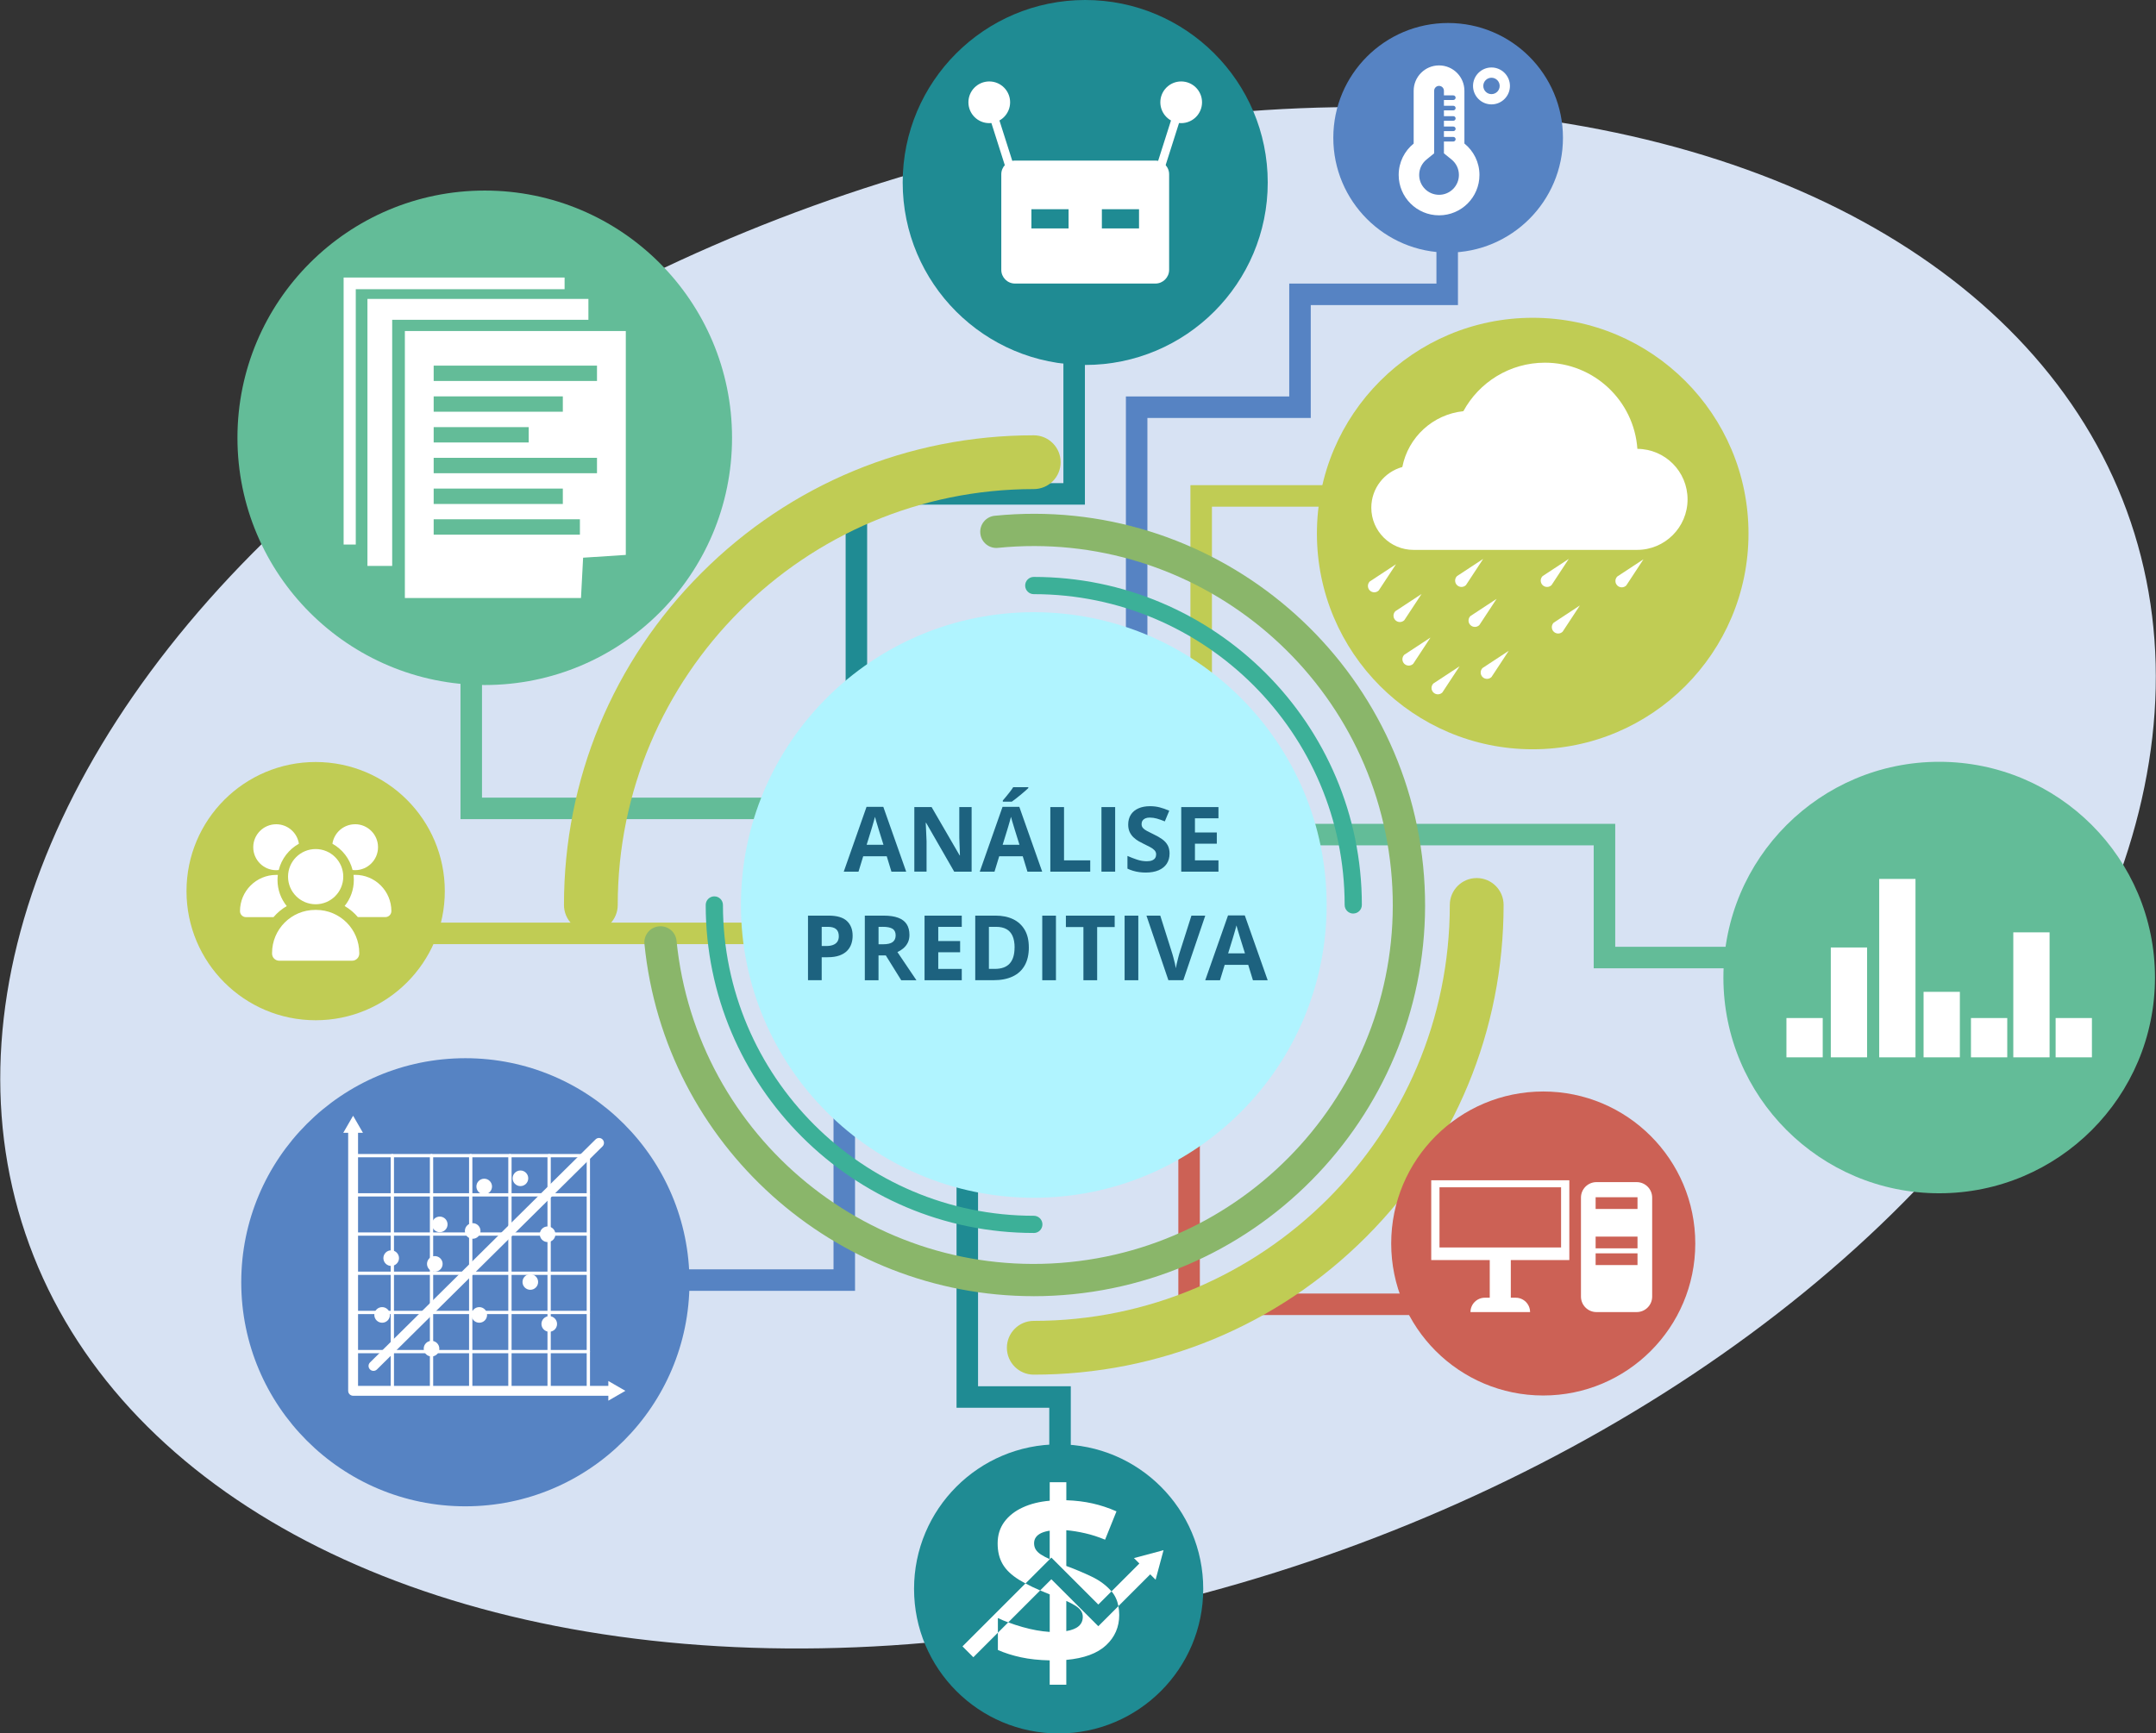 <?xml version="1.0" encoding="UTF-8"?>
<svg id="Layer_1" data-name="Layer 1" xmlns="http://www.w3.org/2000/svg" viewBox="0 0 720.66 579.55">
  <rect x="0" y="0" width="720.66" height="579.55" fill="#333333" stroke="none"/>
  <defs>
    <style>
      .cls-1 {
        fill: #fff;
      }

      .cls-2 {
        fill: #5683c3;
      }

      .cls-3 {
        fill: #c0cc54;
      }

      .cls-4 {
        fill: #3cb098;
      }

      .cls-5 {
        fill: #1f8b93;
      }

      .cls-6 {
        fill: #8ab66a;
      }

      .cls-7 {
        fill: #cc6155;
      }

      .cls-8 {
        fill: none;
      }

      .cls-9 {
        fill: #b0f4ff;
      }

      .cls-10 {
        fill: #63bc98;
      }

      .cls-11 {
        fill: #1d627f;
      }

      .cls-12 {
        fill: #d7e2f3;
      }
    </style>
  </defs>
  <ellipse class="cls-12" cx="360.33" cy="293.5" rx="371.43" ry="241.29" transform="translate(-75.01 130.84) rotate(-18.68)"/>
  <g>
    <g>
      <polygon class="cls-10" points="264.01 273.87 153.93 273.87 153.93 215 161.11 215 161.11 266.68 264.01 266.68 264.01 273.87"/>
      <rect class="cls-3" x="140.67" y="308.47" width="125.36" height="7.19"/>
      <polygon class="cls-2" points="285.8 431.58 218.18 431.58 218.18 424.39 278.61 424.39 278.61 358.57 285.8 358.57 285.8 431.58"/>
      <polygon class="cls-5" points="357.92 488.65 350.73 488.65 350.73 470.67 319.73 470.67 319.73 373.39 326.92 373.39 326.92 463.48 357.92 463.48 357.92 488.65"/>
      <polygon class="cls-7" points="478.34 439.67 393.87 439.67 393.87 369.35 401.06 369.35 401.06 432.48 478.34 432.48 478.34 439.67"/>
      <polygon class="cls-10" points="592.25 323.74 532.71 323.74 532.71 282.63 423.75 282.63 423.75 275.44 539.9 275.44 539.9 316.55 592.25 316.55 592.25 323.74"/>
      <polygon class="cls-3" points="405.1 237.25 397.91 237.25 397.91 162.21 472.28 162.21 472.28 169.4 405.1 169.4 405.1 237.25"/>
      <polygon class="cls-5" points="289.85 248.7 282.66 248.7 282.66 161.53 355.45 161.53 355.45 106.49 362.64 106.49 362.64 168.72 289.85 168.72 289.85 248.7"/>
      <polygon class="cls-2" points="383.53 235.22 376.34 235.22 376.34 132.55 430.94 132.55 430.94 94.81 480.14 94.81 480.14 62.01 487.33 62.01 487.33 102 438.13 102 438.13 139.74 383.53 139.74 383.53 235.22"/>
    </g>
    <g>
      <circle class="cls-9" cx="345.55" cy="302.57" r="97.89"/>
      <path class="cls-4" d="m452.34,305.44c-1.59,0-2.88-1.29-2.88-2.88,0-57.3-46.61-103.91-103.91-103.91-1.59,0-2.88-1.29-2.88-2.88s1.29-2.88,2.88-2.88c60.47,0,109.66,49.2,109.66,109.66,0,1.59-1.29,2.88-2.88,2.88Z"/>
      <path class="cls-4" d="m345.55,412.23c-60.47,0-109.66-49.2-109.66-109.66,0-1.59,1.29-2.88,2.88-2.88s2.88,1.29,2.88,2.88c0,57.3,46.61,103.91,103.91,103.91,1.59,0,2.88,1.29,2.88,2.88s-1.29,2.88-2.88,2.88Z"/>
      <path class="cls-6" d="m345.45,433.36c-66.3,0-123.29-50.41-130.04-117.75-.3-2.96,1.86-5.61,4.83-5.9,2.97-.3,5.61,1.87,5.9,4.83,6.6,65.84,65.54,114.04,131.37,107.44,65.84-6.6,114.03-65.53,107.44-131.37-6.6-65.84-65.53-114.03-131.37-107.44-2.96.31-5.61-1.86-5.9-4.83-.3-2.96,1.86-5.61,4.83-5.9,71.76-7.19,135.99,45.34,143.18,117.09,7.19,71.76-45.34,135.99-117.09,143.18-4.41.44-8.8.66-13.14.66Z"/>
      <path class="cls-3" d="m197.5,311.56c-4.96,0-8.99-4.02-8.99-8.99,0-41.95,16.33-81.38,45.99-111.04s69.1-45.99,111.04-45.99c4.96,0,8.99,4.02,8.99,8.99s-4.02,8.99-8.99,8.99c-76.68,0-139.06,62.38-139.06,139.06,0,4.96-4.02,8.99-8.99,8.99Z"/>
      <path class="cls-3" d="m345.55,459.6c-4.96,0-8.99-4.02-8.99-8.99s4.02-8.99,8.99-8.99c76.68,0,139.06-62.38,139.06-139.06,0-4.96,4.02-8.99,8.99-8.99s8.99,4.02,8.99,8.99c0,41.95-16.33,81.38-46,111.04-29.66,29.66-69.1,46-111.04,46Z"/>
    </g>
    <g>
      <path class="cls-11" d="m297.97,291.43l-1.57-5.14h-7.87l-1.57,5.14h-4.93l7.62-21.68h5.6l7.65,21.68h-4.93Zm-2.66-8.98l-1.57-5.02c-.1-.33-.23-.77-.39-1.29-.16-.53-.32-1.06-.49-1.61-.16-.55-.29-1.02-.39-1.43-.1.4-.23.9-.41,1.5-.17.6-.34,1.16-.49,1.69-.16.53-.27.91-.34,1.14l-1.55,5.02h5.63Z"/>
      <path class="cls-11" d="m324.77,291.43h-5.82l-9.39-16.34h-.13c.04.68.07,1.36.1,2.05.03.69.06,1.38.09,2.06.03.68.06,1.37.09,2.06v10.16h-4.09v-21.59h5.77l9.38,16.17h.1c-.02-.67-.04-1.33-.07-1.99-.03-.66-.06-1.32-.08-1.98-.02-.66-.05-1.32-.07-1.98v-10.22h4.12v21.59Z"/>
      <path class="cls-11" d="m343.43,291.43l-1.57-5.14h-7.87l-1.57,5.14h-4.93l7.62-21.68h5.6l7.65,21.68h-4.93Zm-2.66-8.98l-1.57-5.02c-.1-.33-.23-.77-.39-1.29-.16-.53-.32-1.06-.49-1.61-.16-.55-.29-1.02-.39-1.43-.1.4-.23.9-.41,1.5-.17.6-.34,1.16-.49,1.69-.16.53-.27.91-.34,1.14l-1.55,5.02h5.63Zm2.95-19.27v.31c-.29.28-.66.62-1.12,1.02-.46.4-.96.82-1.49,1.26s-1.05.86-1.57,1.26c-.51.4-.96.73-1.34,1h-3v-.4c.33-.37.7-.82,1.13-1.34.43-.52.85-1.05,1.28-1.6.42-.55.78-1.05,1.06-1.51h5.05Z"/>
      <path class="cls-11" d="m351.08,291.43v-21.59h4.58v17.81h8.76v3.78h-13.34Z"/>
      <path class="cls-11" d="m368.17,291.43v-21.59h4.58v21.59h-4.58Z"/>
      <path class="cls-11" d="m390.93,285.43c0,1.28-.31,2.39-.93,3.34-.62.95-1.52,1.67-2.71,2.19-1.19.51-2.63.77-4.32.77-.75,0-1.48-.05-2.19-.15-.71-.1-1.4-.24-2.05-.44s-1.28-.43-1.87-.72v-4.25c1.02.45,2.09.86,3.19,1.23s2.2.55,3.28.55c.75,0,1.35-.1,1.81-.3.46-.2.79-.47,1-.81.21-.34.31-.74.31-1.18,0-.54-.18-1-.55-1.39-.36-.38-.86-.74-1.5-1.08-.64-.33-1.35-.69-2.15-1.08-.5-.24-1.05-.52-1.64-.86-.59-.34-1.15-.76-1.68-1.25-.53-.49-.97-1.09-1.31-1.79-.34-.7-.51-1.55-.51-2.53,0-1.29.3-2.39.89-3.31s1.44-1.62,2.53-2.1c1.1-.49,2.4-.73,3.89-.73,1.12,0,2.19.13,3.21.39s2.08.64,3.2,1.13l-1.48,3.56c-.99-.4-1.89-.72-2.67-.94s-1.59-.33-2.41-.33c-.57,0-1.06.09-1.46.27-.4.18-.71.44-.92.77-.21.33-.31.71-.31,1.14,0,.51.15.94.45,1.29.3.35.75.69,1.36,1.01.61.33,1.36.7,2.27,1.14,1.1.52,2.05,1.07,2.83,1.63.78.57,1.39,1.23,1.81,1.99s.64,1.71.64,2.84Z"/>
      <path class="cls-11" d="m407.28,291.43h-12.44v-21.59h12.44v3.75h-7.86v4.74h7.31v3.75h-7.31v5.57h7.86v3.78Z"/>
      <path class="cls-11" d="m276.98,306.13c2.79,0,4.82.6,6.1,1.79,1.28,1.2,1.92,2.84,1.92,4.94,0,.95-.14,1.85-.43,2.71s-.75,1.63-1.4,2.3c-.65.67-1.5,1.2-2.58,1.59s-2.4.58-3.97.58h-1.96v7.68h-4.58v-21.59h6.9Zm-.24,3.75h-2.08v6.41h1.51c.86,0,1.6-.11,2.23-.34s1.12-.58,1.46-1.06.52-1.1.52-1.86c0-1.06-.3-1.85-.89-2.37-.59-.52-1.51-.78-2.75-.78Z"/>
      <path class="cls-11" d="m295.37,306.13c1.96,0,3.58.24,4.85.71,1.27.47,2.22,1.19,2.84,2.14.62.96.93,2.16.93,3.62,0,.99-.19,1.85-.56,2.58-.37.74-.87,1.36-1.48,1.88s-1.27.93-1.98,1.26l6.35,9.41h-5.08l-5.15-8.29h-2.44v8.29h-4.58v-21.59h6.29Zm-.32,3.75h-1.39v5.83h1.48c1.52,0,2.6-.25,3.26-.76s.98-1.25.98-2.24-.35-1.75-1.06-2.19c-.7-.43-1.79-.65-3.27-.65Z"/>
      <path class="cls-11" d="m321.48,327.73h-12.44v-21.59h12.44v3.75h-7.86v4.74h7.31v3.75h-7.31v5.57h7.86v3.78Z"/>
      <path class="cls-11" d="m343.9,316.72c0,2.43-.47,4.46-1.4,6.09-.93,1.63-2.28,2.86-4.04,3.68s-3.88,1.23-6.37,1.23h-6.11v-21.59h6.78c2.26,0,4.23.4,5.89,1.2,1.66.8,2.95,1.99,3.87,3.56.92,1.57,1.37,3.51,1.37,5.83Zm-4.76.12c0-1.59-.23-2.91-.7-3.94-.47-1.03-1.16-1.79-2.07-2.28s-2.04-.74-3.38-.74h-2.44v14.06h1.96c2.24,0,3.9-.6,4.98-1.79s1.63-2.96,1.63-5.32Z"/>
      <path class="cls-11" d="m348.38,327.73v-21.59h4.58v21.59h-4.58Z"/>
      <path class="cls-11" d="m366.72,327.73h-4.58v-17.78h-5.86v-3.81h16.31v3.81h-5.86v17.78Z"/>
      <path class="cls-11" d="m375.91,327.73v-21.59h4.58v21.59h-4.58Z"/>
      <path class="cls-11" d="m402.87,306.13l-7.34,21.59h-4.99l-7.33-21.59h4.62l4.06,12.85c.07.22.18.62.34,1.22s.32,1.23.48,1.89c.16.67.27,1.21.33,1.65.06-.43.16-.98.32-1.64.15-.66.31-1.29.46-1.88.15-.6.26-1.01.33-1.23l4.09-12.85h4.62Z"/>
      <path class="cls-11" d="m418.8,327.73l-1.57-5.14h-7.87l-1.57,5.14h-4.93l7.62-21.68h5.6l7.65,21.68h-4.93Zm-2.66-8.98l-1.57-5.02c-.1-.33-.23-.77-.39-1.29-.16-.53-.32-1.06-.49-1.61-.16-.55-.29-1.02-.39-1.43-.1.4-.23.9-.41,1.5-.17.6-.34,1.16-.49,1.69-.16.53-.27.91-.34,1.14l-1.55,5.02h5.63Z"/>
    </g>
    <g>
      <circle class="cls-5" cx="362.74" cy="61.01" r="61.01"/>
      <g>
        <path class="cls-1" d="m386.22,53.69h-46.96c-2.51,0-4.57,2.06-4.57,4.57v31.97c0,2.51,2.06,4.57,4.57,4.57h46.96c2.51,0,4.57-2.06,4.57-4.57v-31.97c0-2.51-2.06-4.57-4.57-4.57Zm-29.04,22.69h-12.42v-6.42h12.42v6.42Zm23.55,0h-12.42v-6.42h12.42v6.42Z"/>
        <g>
          <g>
            <circle class="cls-1" cx="394.82" cy="34.2" r="6.97"/>
            <rect class="cls-1" x="377.3" y="45.61" width="26.89" height="2.82" transform="translate(227.53 405.14) rotate(-72.36)"/>
          </g>
          <g>
            <circle class="cls-1" cx="330.67" cy="34.2" r="6.97"/>
            <rect class="cls-1" x="333.33" y="33.57" width="2.82" height="26.89" transform="translate(1.49 103.66) rotate(-17.64)"/>
          </g>
        </g>
      </g>
    </g>
    <g>
      <circle class="cls-10" cx="162.03" cy="146.37" r="82.66"/>
      <g>
        <path class="cls-1" d="m135.33,110.68v89.27h58.87l.71-13.49,14.27-.93v-74.86h-73.86Zm9.63,21.84h43.17v5.14h-43.17v-5.14Zm0,10.28h31.76v5.14h-31.76v-5.14Zm0,20.55h43.17v5.14h-43.17v-5.14Zm48.88,15.41h-48.88v-5.14h48.88v5.14Zm5.71-20.55h-54.59v-5.14h54.59v5.14Zm0-30.83h-54.59v-5.14h54.59v5.14Z"/>
        <polygon class="cls-1" points="118.92 96.69 188.72 96.69 188.72 92.79 114.86 92.79 114.86 182.06 118.92 182.06 118.92 96.69"/>
        <polygon class="cls-1" points="131.09 106.92 196.68 106.92 196.68 99.94 122.82 99.94 122.82 189.21 131.09 189.21 131.09 106.92"/>
      </g>
    </g>
    <g>
      <circle class="cls-2" cx="155.55" cy="428.71" r="74.91"/>
      <g>
        <path class="cls-1" d="m196.66,465.56h-78.63c-.3,0-.55-.25-.55-.55v-78.63c0-.3.25-.55.55-.55h78.63c.3,0,.55.25.55.55v78.63c0,.3-.25.55-.55.55Zm-78.08-1.1h77.53v-77.53h-77.53v77.53Z"/>
        <path class="cls-1" d="m196.66,452.45h-78.63c-.3,0-.55-.25-.55-.55s.25-.55.55-.55h78.63c.3,0,.55.25.55.55s-.25.55-.55.55Z"/>
        <path class="cls-1" d="m196.66,439.35h-78.63c-.3,0-.55-.25-.55-.55s.25-.55.55-.55h78.63c.3,0,.55.25.55.55s-.25.55-.55.55Z"/>
        <path class="cls-1" d="m196.66,426.25h-78.63c-.3,0-.55-.25-.55-.55s.25-.55.55-.55h78.63c.3,0,.55.25.55.55s-.25.55-.55.55Z"/>
        <path class="cls-1" d="m196.66,413.14h-78.63c-.3,0-.55-.25-.55-.55s.25-.55.55-.55h78.63c.3,0,.55.25.55.55s-.25.55-.55.55Z"/>
        <path class="cls-1" d="m196.66,400.04h-78.63c-.3,0-.55-.25-.55-.55s.25-.55.55-.55h78.63c.3,0,.55.25.55.55s-.25.55-.55.55Z"/>
        <path class="cls-1" d="m183.55,465.56c-.3,0-.55-.25-.55-.55v-78.63c0-.3.25-.55.55-.55s.55.25.55.55v78.63c0,.3-.25.55-.55.55Z"/>
        <path class="cls-1" d="m170.45,465.56c-.3,0-.55-.25-.55-.55v-78.63c0-.3.25-.55.55-.55s.55.25.55.55v78.63c0,.3-.25.55-.55.55Z"/>
        <path class="cls-1" d="m157.34,465.56c-.3,0-.55-.25-.55-.55v-78.63c0-.3.25-.55.55-.55s.55.25.55.55v78.63c0,.3-.25.55-.55.55Z"/>
        <path class="cls-1" d="m144.24,465.56c-.3,0-.55-.25-.55-.55v-78.63c0-.3.25-.55.55-.55s.55.25.55.55v78.63c0,.3-.25.55-.55.55Z"/>
        <path class="cls-1" d="m131.14,465.56c-.3,0-.55-.25-.55-.55v-78.63c0-.3.25-.55.55-.55s.55.25.55.55v78.63c0,.3-.25.55-.55.55Z"/>
      </g>
      <g>
        <path class="cls-1" d="m204.3,466.66h-86.27c-.91,0-1.65-.74-1.65-1.65v-87.23c0-.91.74-1.65,1.65-1.65s1.65.74,1.65,1.65v85.58h84.62c.91,0,1.65.74,1.65,1.65s-.74,1.65-1.65,1.65Z"/>
        <polygon class="cls-1" points="203.34 461.72 209.04 465.01 203.34 468.3 203.34 461.72"/>
        <polygon class="cls-1" points="121.32 378.74 118.03 373.04 114.74 378.74 121.32 378.74"/>
      </g>
      <path class="cls-1" d="m124.84,458.34c-.43,0-.85-.16-1.17-.49-.64-.65-.64-1.69.01-2.33l75.39-74.57c.65-.64,1.69-.64,2.33.01.64.65.64,1.69-.01,2.33l-75.39,74.57c-.32.32-.74.48-1.16.48Z"/>
      <circle class="cls-1" cx="173.96" cy="393.95" r="2.61"/>
      <circle class="cls-1" cx="161.85" cy="396.7" r="2.61"/>
      <circle class="cls-1" cx="158" cy="411.56" r="2.61"/>
      <circle class="cls-1" cx="145.34" cy="422.57" r="2.61"/>
      <circle class="cls-1" cx="130.76" cy="420.64" r="2.61"/>
      <circle class="cls-1" cx="127.73" cy="439.63" r="2.61"/>
      <circle class="cls-1" cx="160.2" cy="439.63" r="2.61"/>
      <circle class="cls-1" cx="144.24" cy="450.91" r="2.61"/>
      <circle class="cls-1" cx="183.04" cy="412.66" r="2.61"/>
      <circle class="cls-1" cx="177.26" cy="428.62" r="2.61"/>
      <circle class="cls-1" cx="183.59" cy="442.65" r="2.61"/>
      <circle class="cls-1" cx="146.99" cy="409.36" r="2.61"/>
    </g>
    <g>
      <circle class="cls-3" cx="512.32" cy="178.38" r="72.13"/>
      <g>
        <path class="cls-1" d="m547.31,150.08c-1.12-16.1-14.53-28.82-30.91-28.82-11.77,0-22.01,6.56-27.26,16.22-10.22,1.06-18.47,8.73-20.4,18.66-5.98,1.64-10.37,7.11-10.37,13.6,0,7.79,6.32,14.11,14.11,14.11h74.71c9.33,0,16.89-7.56,16.89-16.89s-7.5-16.83-16.78-16.89Z"/>
        <path class="cls-1" d="m540.59,192.75c-.83.83-.83,2.17,0,3,.41.41.96.62,1.5.62s1.08-.21,1.5-.62l5.76-8.76-8.76,5.76Z"/>
        <path class="cls-1" d="m519.33,208.19c-.83.83-.83,2.17,0,3,.41.41.96.62,1.5.62s1.08-.21,1.5-.62l5.76-8.76-8.76,5.76Z"/>
        <path class="cls-1" d="m469.39,218.92c-.83.83-.83,2.17,0,3,.41.41.96.62,1.5.62s1.08-.21,1.5-.62l5.76-8.76-8.76,5.76Z"/>
        <path class="cls-1" d="m491.49,205.98c-.83.83-.83,2.17,0,3,.41.41.96.62,1.5.62s1.08-.21,1.5-.62l5.76-8.76-8.76,5.76Z"/>
        <path class="cls-1" d="m495.55,223.35c-.83.83-.83,2.17,0,3,.41.41.96.62,1.5.62s1.08-.21,1.5-.62l5.76-8.76-8.76,5.76Z"/>
        <path class="cls-1" d="m479.12,228.52c-.83.83-.83,2.17,0,3,.41.41.96.62,1.5.62s1.08-.21,1.5-.62l5.76-8.76-8.76,5.76Z"/>
        <path class="cls-1" d="m515.62,192.62c-.83.83-.83,2.17,0,3,.41.41.96.62,1.5.62s1.08-.21,1.5-.62l5.76-8.76-8.76,5.76Z"/>
        <path class="cls-1" d="m487.01,192.62c-.83.83-.83,2.17,0,3,.41.41.96.62,1.5.62s1.08-.21,1.5-.62l5.76-8.76-8.76,5.76Z"/>
        <path class="cls-1" d="m466.41,204.35c-.83.83-.83,2.17,0,3,.41.41.96.62,1.5.62s1.08-.21,1.5-.62l5.76-8.76-8.76,5.76Z"/>
        <path class="cls-1" d="m457.86,194.41c-.83.83-.83,2.17,0,3,.41.41.96.62,1.5.62s1.08-.21,1.5-.62l5.76-8.76-8.76,5.76Z"/>
      </g>
    </g>
    <g>
      <circle class="cls-7" cx="515.84" cy="415.75" r="50.82"/>
      <g>
        <path class="cls-1" d="m524.56,421.28v-26.67h-46.16v26.67h19.56v12.6h-1.64c-2.65,0-4.8,2.15-4.8,4.8h19.92c0-2.65-2.15-4.8-4.8-4.8h-1.64v-12.6h19.56Zm-43.4-4.2v-20.13h40.64v20.13h-40.64Z"/>
        <path class="cls-1" d="m547.07,395.23h-13.44c-2.86,0-5.18,2.32-5.18,5.18v33.09c0,2.86,2.32,5.18,5.18,5.18h13.44c2.86,0,5.18-2.32,5.18-5.18v-33.09c0-2.86-2.32-5.18-5.18-5.18Zm.28,27.73h-14v-3.92h14v3.92Zm0-5.6h-14v-3.92h14v3.92Zm0-13.16h-14v-3.92h14v3.92Z"/>
      </g>
    </g>
    <g>
      <circle class="cls-3" cx="105.51" cy="297.94" r="43.17"/>
      <g>
        <g>
          <circle class="cls-1" cx="105.51" cy="293.1" r="9.23"/>
          <path class="cls-1" d="m105.35,304.22h.33c7.95,0,14.41,6.46,14.41,14.41v.19c0,1.32-1.07,2.38-2.38,2.38h-24.39c-1.32,0-2.38-1.07-2.38-2.38v-.19c0-7.95,6.46-14.41,14.41-14.41Z"/>
        </g>
        <path class="cls-1" d="m118.69,292.5c-.18,0-.36,0-.53.01.07.56.11,1.13.11,1.71,0,3.29-1.15,6.32-3.08,8.7,1.68.97,3.18,2.23,4.43,3.7h9.19c1.11,0,2.01-.9,2.01-2.01h0c0-6.7-5.43-12.12-12.12-12.12Z"/>
        <path class="cls-1" d="m118.69,275.58c-3.84,0-7.02,2.83-7.58,6.51,3.32,1.85,5.81,5.02,6.74,8.79.27.03.55.05.83.05,4.24,0,7.68-3.44,7.68-7.68s-3.44-7.68-7.68-7.68Z"/>
        <path class="cls-1" d="m93.17,290.88c.94-3.78,3.42-6.94,6.74-8.79-.56-3.69-3.74-6.51-7.58-6.51-4.24,0-7.68,3.44-7.68,7.68s3.44,7.68,7.68,7.68c.28,0,.56-.02.83-.05Z"/>
        <path class="cls-1" d="m95.84,302.93c-1.92-2.38-3.08-5.41-3.08-8.7,0-.58.04-1.15.11-1.71-.18,0-.36-.01-.53-.01-6.7,0-12.12,5.43-12.12,12.12h0c0,1.11.9,2.01,2.01,2.01h9.19c1.25-1.47,2.75-2.73,4.43-3.7Z"/>
      </g>
    </g>
    <g>
      <circle class="cls-2" cx="484.05" cy="46.07" r="38.38"/>
      <g>
        <path class="cls-1" d="m489.49,48v-17.65c0-4.68-3.8-8.48-8.48-8.48s-8.48,3.8-8.48,8.48v17.65c-3.06,2.47-5.01,6.25-5.01,10.49,0,7.45,6.04,13.5,13.5,13.5s13.5-6.04,13.5-13.5c0-4.24-1.96-8.02-5.01-10.49Zm-8.48,17.13c-3.66,0-6.64-2.98-6.64-6.64,0-2.01.9-3.89,2.47-5.17l2.54-2.06v-20.92c0-.9.73-1.63,1.63-1.63s1.63.73,1.63,1.63v1.55h3.14c.43,0,.77.35.77.77s-.35.77-.77.77h-3.14v1.93h3.14c.43,0,.77.35.77.77s-.35.77-.77.77h-3.14v1.93h3.14c.43,0,.77.35.77.77s-.35.77-.77.77h-3.14v1.93h3.14c.43,0,.77.35.77.77s-.35.77-.77.77h-3.14v1.93h3.14c.43,0,.77.35.77.77s-.35.77-.77.77h-3.14v3.95l2.54,2.06c1.57,1.27,2.47,3.15,2.47,5.17,0,3.66-2.98,6.64-6.64,6.64Z"/>
        <path class="cls-1" d="m498.54,34.9c-3.4,0-6.17-2.77-6.17-6.17s2.77-6.17,6.17-6.17,6.17,2.77,6.17,6.17-2.77,6.17-6.17,6.17Zm0-8.91c-1.51,0-2.74,1.23-2.74,2.74s1.23,2.74,2.74,2.74,2.74-1.23,2.74-2.74-1.23-2.74-2.74-2.74Z"/>
      </g>
    </g>
    <g>
      <circle class="cls-5" cx="353.86" cy="531.23" r="48.33"/>
      <g>
        <path class="cls-8" d="m359.48,536.85c-.82-.53-1.84-1.06-3.06-1.6v10.08c1.89-.32,3.28-.88,4.17-1.68.89-.8,1.34-1.83,1.34-3.1,0-.76-.2-1.43-.61-2.03-.4-.59-1.02-1.15-1.84-1.68Z"/>
        <path class="cls-8" d="m346.26,513.96c-.4.57-.61,1.24-.61,2.03s.18,1.47.55,2.06c.36.59.93,1.15,1.7,1.66.77.51,1.76,1.04,2.98,1.58v-9.51c-1.11.16-2.05.42-2.83.79-.78.36-1.38.83-1.78,1.4Z"/>
        <path class="cls-8" d="m341.77,543.98c3.18.9,6.22,1.45,9.11,1.64v-12.55c-1.13-.44-2.19-.88-3.2-1.32l-10.67,10.67c1.46.55,3.04,1.07,4.76,1.56Z"/>
        <path class="cls-1" d="m351.42,528.01l-3.74,3.74c1.01.44,2.07.88,3.2,1.32v12.55c-2.89-.19-5.92-.73-9.11-1.64-1.72-.49-3.3-1.01-4.76-1.56l-3.46,3.46v5.77c2.32,1.03,4.89,1.84,7.71,2.45,2.82.61,6.02.95,9.61,1.03v8.14h5.55v-8.3c5.94-.54,10.37-2.17,13.3-4.9,2.93-2.73,4.39-6.1,4.39-10.12,0-1.05-.1-2.03-.28-2.95l-6.71,6.71-15.7-15.7Zm9.17,15.65c-.89.8-2.28,1.36-4.17,1.68v-10.08c1.21.54,2.23,1.07,3.06,1.6.82.53,1.44,1.09,1.84,1.68.41.59.61,1.27.61,2.03,0,1.27-.45,2.3-1.34,3.1Z"/>
        <path class="cls-1" d="m367.12,536.46l4.4-4.4c-1.7-1.98-3.88-3.61-6.56-4.9-2.7-1.3-5.55-2.5-8.54-3.6v-11.94c1.97.16,4.07.5,6.3,1.01,2.23.51,4.45,1.23,6.66,2.15l3.81-9.47c-2.62-1.16-5.28-2.04-8-2.65-2.71-.61-5.63-.97-8.76-1.07v-6.03h-5.55v6.19c-3.43.3-6.45,1.05-9.07,2.27-2.62,1.21-4.66,2.83-6.13,4.84-1.47,2.01-2.21,4.39-2.21,7.15s.56,5.01,1.68,6.94c1.12,1.93,2.96,3.68,5.51,5.26.65.4,1.36.81,2.12,1.21l8.65-8.65,15.7,15.7Zm-16.24-15.17c-1.21-.54-2.21-1.07-2.98-1.58-.77-.51-1.34-1.07-1.7-1.66-.36-.59-.55-1.28-.55-2.06s.2-1.46.61-2.03c.41-.57,1-1.03,1.78-1.4.78-.36,1.73-.63,2.83-.79v9.51Z"/>
        <path class="cls-1" d="m379.04,520.94l1.8,1.8-9.31,9.31s.03.03.04.04c1.15,1.35,1.9,2.99,2.27,4.9l10.63-10.63,1.8,1.8,2.65-9.88-9.88,2.65Z"/>
        <path class="cls-1" d="m337.01,542.42l10.67-10.67c-1.83-.79-3.47-1.57-4.91-2.35l-21.05,21.05,3.63,3.63,8.2-8.2v-4.91c1.05.51,2.21.99,3.46,1.46Z"/>
      </g>
    </g>
    <g>
      <circle class="cls-10" cx="648.19" cy="326.83" r="72.13"/>
      <g>
        <rect class="cls-1" x="611.96" y="316.78" width="12.13" height="36.73"/>
        <rect class="cls-1" x="628.14" y="293.86" width="12.13" height="59.65"/>
        <rect class="cls-1" x="658.81" y="340.37" width="12.13" height="13.14"/>
        <rect class="cls-1" x="597.13" y="340.37" width="12.13" height="13.14"/>
        <rect class="cls-1" x="687.11" y="340.37" width="12.13" height="13.14"/>
        <rect class="cls-1" x="642.97" y="331.61" width="12.13" height="21.9"/>
        <rect class="cls-1" x="672.96" y="311.72" width="12.13" height="41.79"/>
      </g>
    </g>
  </g>
</svg>
